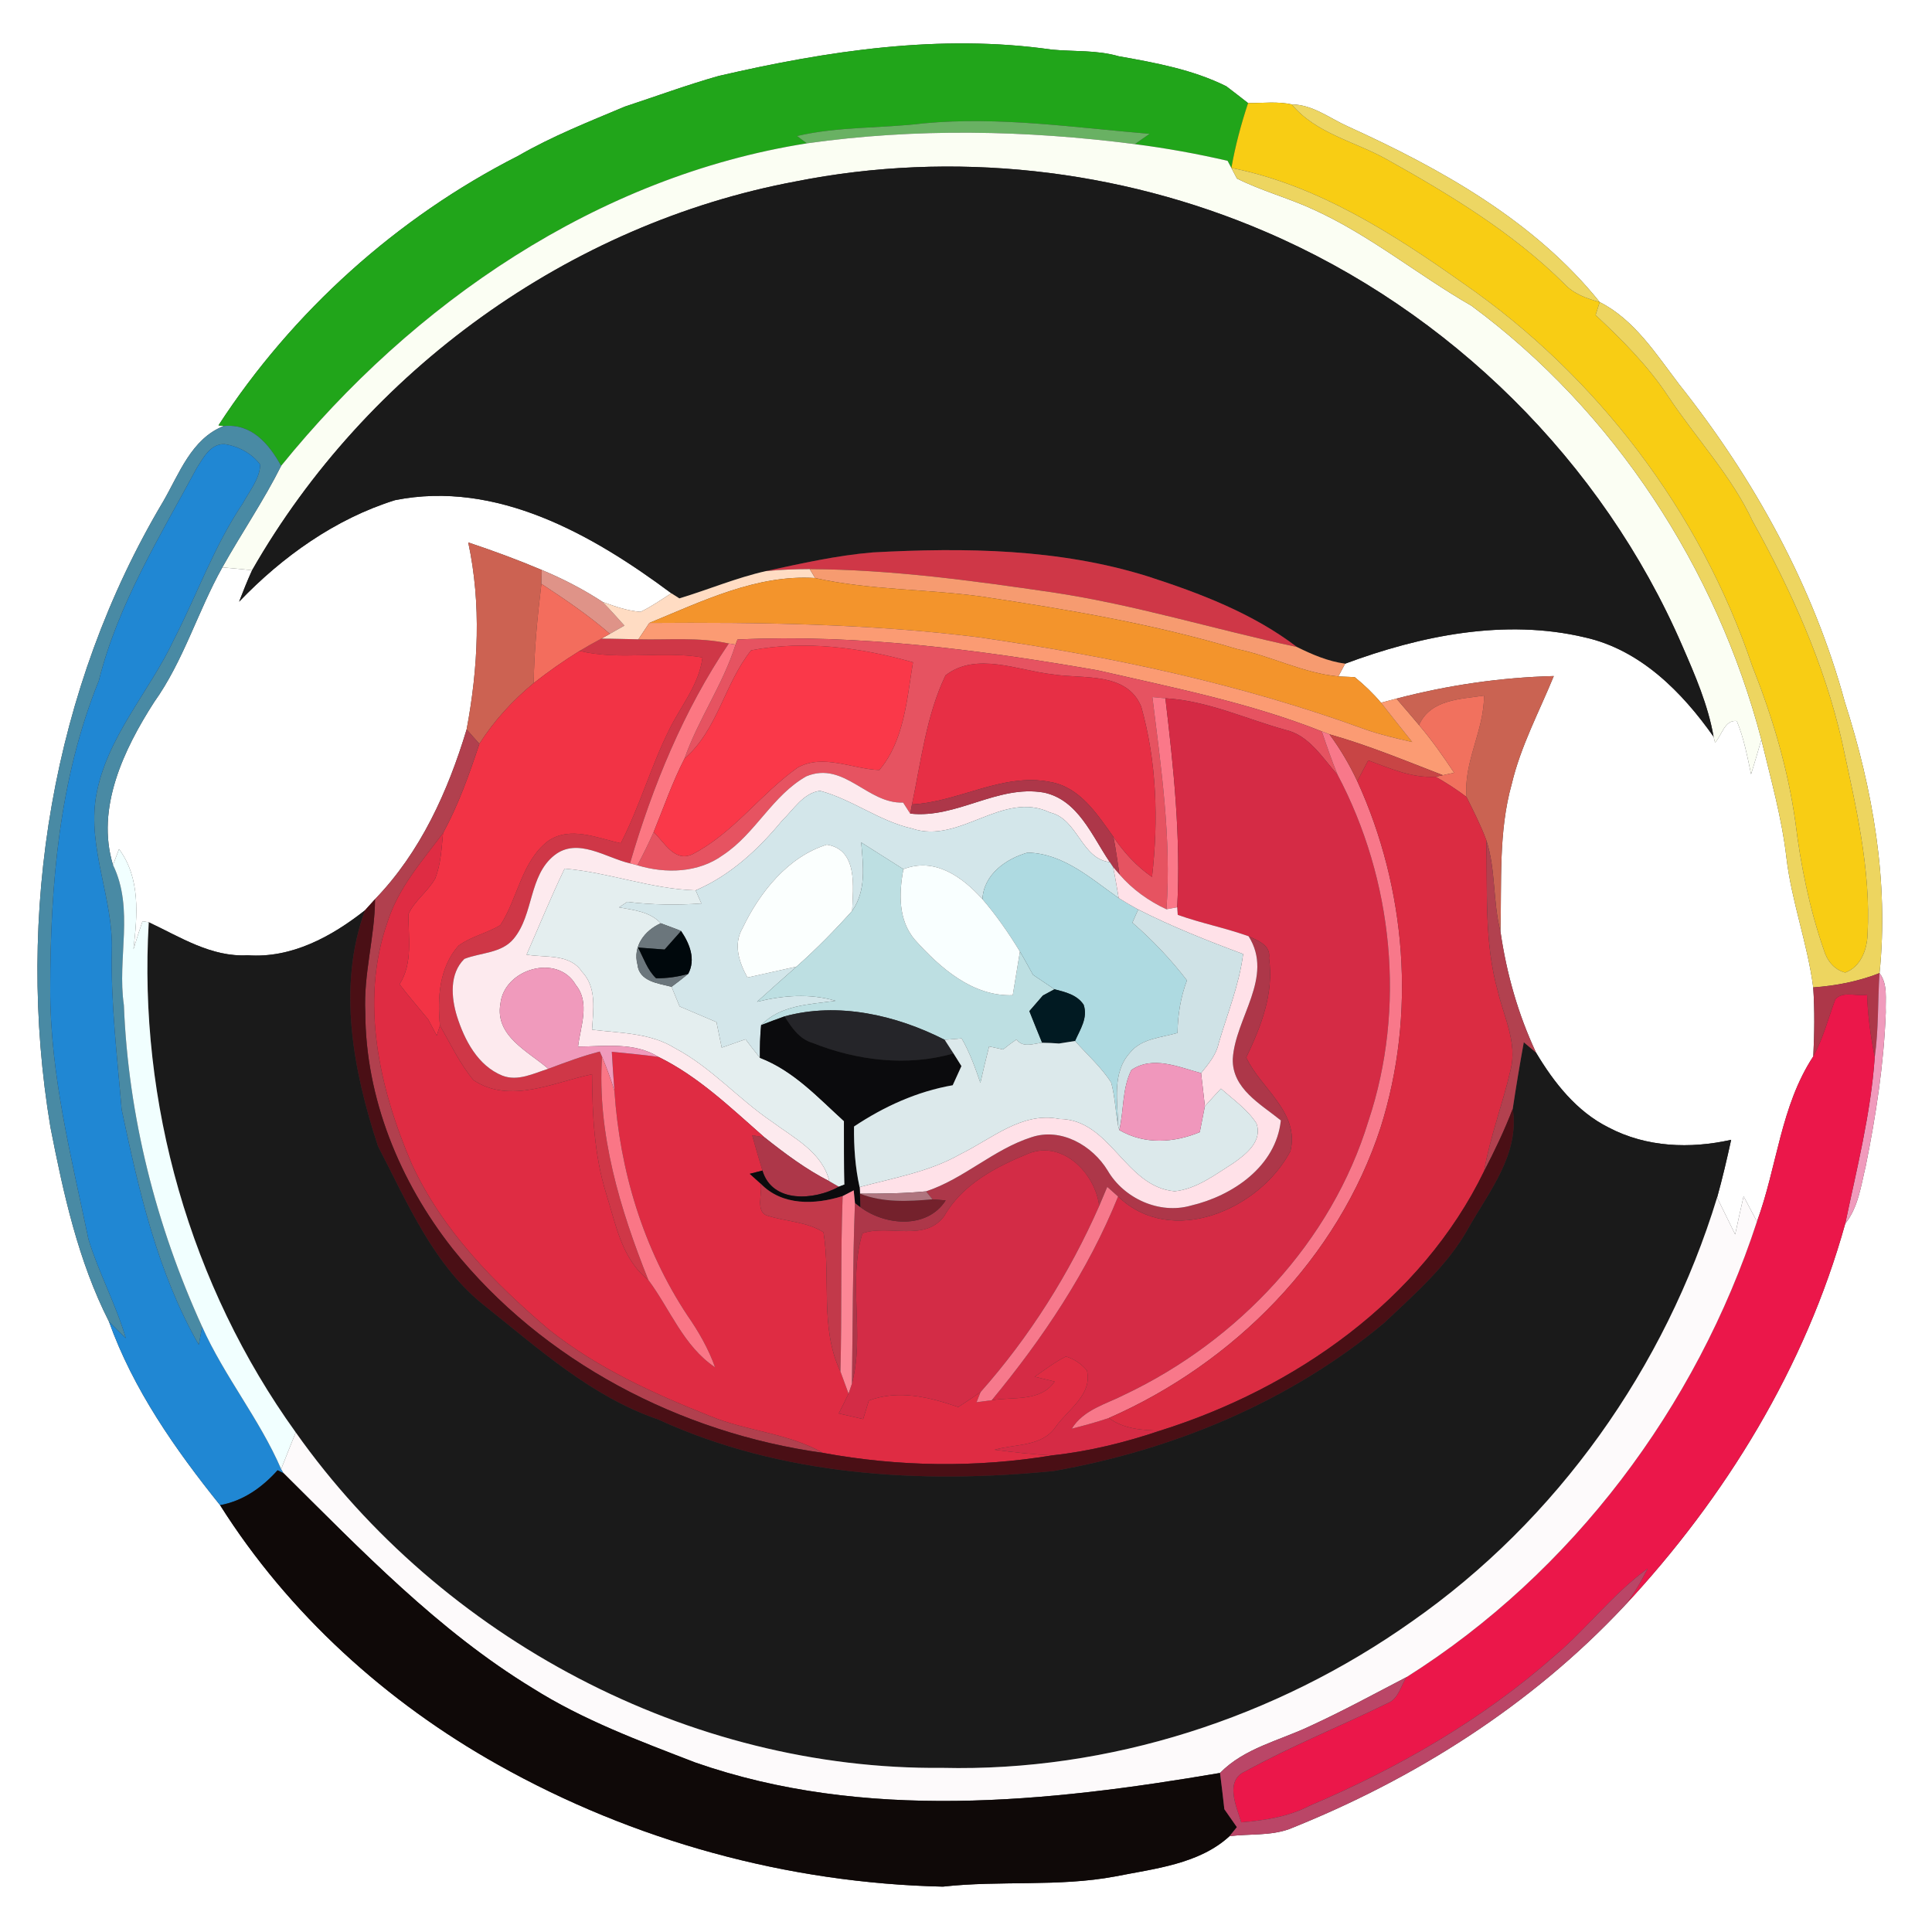 <?xml version="1.0" encoding="UTF-8" ?>
<!DOCTYPE svg PUBLIC "-//W3C//DTD SVG 1.1//EN" "http://www.w3.org/Graphics/SVG/1.1/DTD/svg11.dtd">
<svg width="250pt" height="250pt" viewBox="0 0 250 250" version="1.1" xmlns="http://www.w3.org/2000/svg">
<rect x="0" y="0" width="250" height="250" fill="#333333" stroke="none"/>
<g id="#ffffffff">
<path fill="#ffffff" opacity="1.00" d=" M 0.00 0.00 L 250.00 0.00 L 250.00 250.00 L 0.00 250.00 L 0.00 0.00 M 92.99 9.83 C 88.89 10.99 84.90 12.46 80.86 13.79 C 76.18 15.76 71.46 17.62 67.05 20.17 C 51.38 28.13 37.85 40.31 28.27 55.04 L 28.94 55.13 C 24.76 56.78 23.19 61.32 21.11 64.90 C 6.76 89.00 1.92 118.33 6.53 145.88 C 8.21 154.46 10.12 163.19 14.10 171.01 C 17.24 179.80 22.68 187.55 28.48 194.77 C 37.34 208.81 50.01 220.27 64.45 228.36 C 81.97 238.21 101.92 243.68 122.01 244.13 C 129.42 243.30 136.95 244.19 144.31 242.81 C 149.38 241.80 155.15 241.23 159.10 237.60 C 161.66 237.28 164.32 237.57 166.78 236.70 C 183.06 230.22 198.21 220.62 210.22 207.78 C 223.30 193.75 233.61 176.89 238.77 158.35 C 240.47 156.21 240.81 153.43 241.43 150.86 C 242.75 144.31 243.77 137.68 244.02 131.00 C 243.95 129.29 244.32 127.37 243.21 125.92 C 244.43 114.08 242.33 102.09 238.72 90.84 C 234.64 75.82 226.95 61.91 217.30 49.76 C 214.33 45.86 211.49 41.36 207.00 39.09 C 198.59 28.61 186.47 21.84 174.39 16.35 C 172.03 15.29 169.86 13.53 167.15 13.51 C 165.30 13.10 163.38 13.35 161.50 13.34 C 160.57 12.61 159.63 11.88 158.68 11.16 C 154.33 9.00 149.52 8.12 144.77 7.28 C 141.96 6.46 139.00 6.69 136.11 6.42 C 121.69 4.35 107.06 6.57 92.99 9.83 Z" />
<path fill="#ffffff" opacity="1.00" d=" M 30.94 77.86 C 36.52 72.04 43.37 67.14 51.12 64.72 C 64.26 62.10 76.71 69.20 86.87 76.77 C 85.56 77.60 84.29 78.50 82.89 79.17 C 81.19 79.05 79.56 78.47 77.98 77.89 C 75.49 76.26 72.84 74.89 70.10 73.75 C 66.98 72.43 63.80 71.26 60.59 70.19 C 62.30 78.15 61.88 86.42 60.38 94.39 C 57.96 102.41 54.42 110.26 48.53 116.35 C 48.20 116.71 47.55 117.43 47.23 117.79 C 42.91 121.20 37.72 124.03 32.04 123.61 C 27.34 123.87 23.32 121.25 19.25 119.34 L 18.44 119.21 C 18.02 120.41 17.64 121.63 17.27 122.84 C 17.78 118.46 18.20 113.63 15.40 109.87 C 15.21 110.38 14.81 111.41 14.62 111.92 C 12.38 104.58 16.02 96.96 19.94 90.86 C 23.76 85.51 25.58 79.12 28.77 73.42 C 30.05 73.53 31.34 73.65 32.62 73.79 C 32.01 75.12 31.47 76.49 30.94 77.86 Z" />
<path fill="#ffffff" opacity="1.00" d=" M 174.06 85.88 C 183.85 82.24 194.75 80.02 205.09 82.48 C 212.25 84.08 217.66 89.54 221.74 95.34 C 221.78 95.53 221.87 95.89 221.92 96.08 C 222.83 95.16 223.14 93.12 224.74 93.30 C 225.66 95.50 226.09 97.85 226.59 100.18 C 227.04 98.69 227.50 97.21 227.92 95.71 C 229.13 100.76 230.56 105.78 231.16 110.96 C 231.83 116.66 233.89 122.08 234.63 127.77 C 234.83 130.74 234.79 133.72 234.64 136.69 C 230.40 143.14 229.96 150.98 227.35 158.07 C 226.77 156.98 226.20 155.89 225.62 154.80 C 225.25 156.44 224.88 158.08 224.53 159.73 C 223.75 158.14 222.97 156.55 222.19 154.97 C 222.88 152.50 223.46 150.00 224.01 147.49 C 218.71 148.68 213.03 148.47 208.16 145.90 C 204.02 143.84 201.09 140.10 198.77 136.22 C 196.44 131.25 194.94 125.96 194.16 120.54 C 194.33 114.17 193.88 107.65 195.62 101.44 C 196.78 96.55 199.17 92.10 201.06 87.48 C 194.19 87.66 187.34 88.66 180.70 90.40 C 180.20 90.53 179.20 90.80 178.70 90.93 C 177.68 89.72 176.53 88.62 175.30 87.62 L 173.18 87.53 C 173.40 87.12 173.84 86.29 174.06 85.88 Z" />
</g>
<g id="#21a51aff">
<path fill="#21a51a" opacity="1.00" d=" M 92.99 9.83 C 107.06 6.57 121.69 4.35 136.11 6.42 C 139.00 6.69 141.96 6.46 144.77 7.28 C 149.52 8.12 154.33 9.00 158.68 11.16 C 159.63 11.88 160.57 12.61 161.50 13.34 C 160.59 16.08 159.84 18.88 159.34 21.73 C 159.22 21.50 158.97 21.04 158.85 20.81 C 154.89 19.89 150.87 19.17 146.84 18.65 C 147.32 18.31 148.28 17.65 148.76 17.32 C 139.04 16.51 129.31 15.05 119.53 15.96 C 114.08 16.63 108.52 16.34 103.14 17.60 C 103.46 17.83 104.10 18.31 104.41 18.55 C 77.32 22.81 53.41 39.24 36.38 60.28 C 34.79 57.42 32.57 54.77 28.94 55.13 L 28.27 55.04 C 37.85 40.31 51.38 28.13 67.05 20.17 C 71.46 17.62 76.18 15.76 80.86 13.79 C 84.90 12.46 88.89 10.99 92.99 9.83 Z" />
</g>
<g id="#f8cd14ff">
<path fill="#f8cd14" opacity="1.00" d=" M 161.50 13.34 C 163.38 13.35 165.30 13.10 167.15 13.51 C 170.29 17.28 175.27 18.29 179.38 20.58 C 187.57 25.16 195.71 30.06 202.41 36.71 C 203.62 38.03 205.32 38.63 207.00 39.09 C 206.87 39.51 206.60 40.35 206.47 40.77 C 209.89 43.97 213.23 47.31 215.83 51.24 C 219.43 56.68 224.00 61.48 226.79 67.44 C 231.77 76.39 236.03 85.83 238.33 95.85 C 240.09 104.10 242.13 112.44 241.66 120.94 C 241.59 122.91 240.77 125.12 238.77 125.85 C 237.34 125.49 236.39 124.27 236.00 122.91 C 234.14 117.56 233.01 111.98 232.32 106.36 C 231.35 99.42 229.32 92.68 226.74 86.18 C 220.02 66.23 206.66 48.64 189.36 36.67 C 180.23 30.21 170.46 23.94 159.34 21.73 C 159.84 18.88 160.59 16.08 161.50 13.34 Z" />
</g>
<g id="#edd663ff">
<path fill="#edd663" opacity="1.00" d=" M 167.15 13.51 C 169.86 13.53 172.03 15.29 174.39 16.35 C 186.47 21.84 198.59 28.61 207.00 39.09 C 205.32 38.63 203.62 38.03 202.41 36.71 C 195.71 30.06 187.57 25.16 179.38 20.58 C 175.27 18.29 170.29 17.28 167.15 13.51 Z" />
</g>
<g id="#69b163ff">
<path fill="#69b163" opacity="1.00" d=" M 119.53 15.96 C 129.31 15.05 139.04 16.51 148.76 17.32 C 148.28 17.65 147.32 18.31 146.84 18.65 C 132.77 16.84 118.47 16.56 104.41 18.55 C 104.10 18.31 103.46 17.83 103.14 17.60 C 108.52 16.34 114.08 16.63 119.53 15.96 Z" />
</g>
<g id="#fbfef3ff">
<path fill="#fbfef3" opacity="1.00" d=" M 104.41 18.55 C 118.47 16.56 132.77 16.84 146.84 18.65 C 150.87 19.17 154.89 19.89 158.85 20.81 C 158.97 21.04 159.22 21.50 159.34 21.73 L 160.06 23.10 C 163.25 24.70 166.71 25.61 169.94 27.10 C 177.25 30.41 183.47 35.58 190.40 39.56 C 208.87 53.19 222.14 73.57 227.92 95.71 C 227.50 97.21 227.04 98.69 226.59 100.18 C 226.09 97.85 225.66 95.50 224.74 93.30 C 223.14 93.12 222.83 95.16 221.92 96.08 C 221.87 95.89 221.78 95.53 221.74 95.34 C 221.02 91.22 219.34 87.36 217.68 83.55 C 207.36 59.72 187.61 40.21 163.76 29.99 C 144.75 21.81 123.25 19.44 102.95 23.48 C 73.64 28.96 47.40 47.95 32.62 73.79 C 31.34 73.65 30.05 73.53 28.77 73.42 C 31.24 69.00 34.11 64.81 36.38 60.28 C 53.41 39.24 77.32 22.81 104.41 18.55 Z" />
</g>
<g id="#1a1a1aff">
<path fill="#1a1a1a" opacity="1.00" d=" M 102.95 23.48 C 123.25 19.44 144.75 21.81 163.76 29.99 C 187.61 40.21 207.36 59.72 217.68 83.55 C 219.34 87.36 221.02 91.22 221.74 95.34 C 217.66 89.54 212.25 84.08 205.09 82.48 C 194.75 80.02 183.85 82.24 174.06 85.88 C 171.85 85.58 169.80 84.70 167.82 83.72 C 162.12 79.37 155.30 76.77 148.52 74.58 C 137.04 70.99 124.87 70.84 112.96 71.48 C 108.28 71.87 103.69 72.91 99.11 73.90 C 95.29 74.76 91.66 76.30 87.91 77.43 C 87.65 77.26 87.13 76.93 86.87 76.77 C 76.71 69.20 64.26 62.10 51.12 64.72 C 43.37 67.14 36.52 72.04 30.94 77.86 C 31.47 76.49 32.01 75.12 32.62 73.79 C 47.40 47.95 73.64 28.96 102.95 23.48 Z" />
<path fill="#1a1a1a" opacity="1.00" d=" M 32.04 123.61 C 37.72 124.03 42.91 121.20 47.23 117.79 C 43.61 127.74 45.72 138.57 48.91 148.31 C 52.75 155.68 56.12 163.81 62.85 169.07 C 69.80 174.60 76.57 180.73 85.13 183.66 C 101.06 190.98 119.09 192.06 136.32 190.35 C 151.85 187.62 166.95 181.35 179.11 171.18 C 183.06 167.43 187.28 163.80 189.97 158.98 C 192.68 154.16 196.65 149.39 195.75 143.47 C 196.18 140.59 196.66 137.73 197.18 134.87 C 197.58 135.21 198.37 135.88 198.77 136.22 C 201.09 140.10 204.02 143.84 208.16 145.90 C 213.03 148.47 218.71 148.68 224.01 147.49 C 223.46 150.00 222.88 152.50 222.19 154.97 C 215.48 176.95 201.51 196.70 182.63 209.87 C 165.06 222.29 143.52 229.28 121.95 228.76 C 89.18 229.08 57.12 212.03 38.27 185.35 C 24.61 166.37 17.87 142.68 19.25 119.34 C 23.32 121.25 27.34 123.87 32.04 123.61 Z" />
</g>
<g id="#edd560ff">
<path fill="#edd560" opacity="1.00" d=" M 159.34 21.73 C 170.46 23.94 180.23 30.21 189.36 36.67 C 206.66 48.64 220.02 66.23 226.74 86.18 C 229.32 92.68 231.35 99.42 232.32 106.36 C 233.01 111.98 234.14 117.56 236.00 122.91 C 236.39 124.27 237.34 125.49 238.77 125.85 C 240.77 125.12 241.59 122.91 241.66 120.94 C 242.13 112.44 240.09 104.10 238.33 95.85 C 236.03 85.83 231.77 76.39 226.79 67.44 C 224.00 61.48 219.43 56.68 215.83 51.24 C 213.23 47.31 209.89 43.97 206.47 40.77 C 206.60 40.35 206.87 39.51 207.00 39.09 C 211.49 41.36 214.33 45.86 217.30 49.76 C 226.95 61.91 234.64 75.82 238.72 90.84 C 242.33 102.09 244.43 114.08 243.21 125.92 C 240.47 127.00 237.56 127.56 234.63 127.77 C 233.89 122.08 231.83 116.66 231.16 110.96 C 230.56 105.78 229.13 100.76 227.92 95.71 C 222.14 73.57 208.87 53.19 190.40 39.56 C 183.47 35.58 177.25 30.41 169.94 27.10 C 166.71 25.61 163.25 24.70 160.06 23.10 L 159.34 21.73 Z" />
</g>
<g id="#498aa4ff">
<path fill="#498aa4" opacity="1.00" d=" M 21.11 64.90 C 23.19 61.32 24.76 56.78 28.94 55.13 C 32.57 54.77 34.79 57.42 36.38 60.28 C 34.11 64.81 31.24 69.00 28.77 73.42 C 25.58 79.12 23.76 85.51 19.94 90.86 C 16.02 96.96 12.38 104.58 14.62 111.92 C 17.41 117.66 15.13 124.00 16.03 130.06 C 16.59 144.44 20.20 158.61 26.16 171.69 C 26.05 172.27 25.83 173.43 25.72 174.01 C 20.36 164.64 17.96 154.02 15.74 143.57 C 15.17 136.74 14.33 129.90 14.47 123.03 C 14.68 116.27 11.31 109.85 12.43 103.04 C 13.76 95.37 19.37 89.51 22.57 82.63 C 25.55 76.82 27.74 70.59 31.41 65.15 C 32.27 63.55 33.59 62.01 33.68 60.13 C 32.59 58.66 30.85 57.74 29.05 57.47 C 27.20 57.42 26.32 59.24 25.46 60.56 C 20.67 69.46 15.27 78.16 12.79 88.08 C 7.67 100.72 6.51 114.48 6.50 127.99 C 6.47 139.00 9.23 149.71 11.46 160.41 C 12.80 164.75 15.00 168.78 16.28 173.16 C 15.54 172.46 14.82 171.74 14.10 171.01 C 10.12 163.19 8.21 154.46 6.53 145.88 C 1.92 118.33 6.76 89.00 21.11 64.90 Z" />
</g>
<g id="#2087d3ff">
<path fill="#2087d3" opacity="1.00" d=" M 25.46 60.56 C 26.32 59.24 27.20 57.42 29.05 57.47 C 30.85 57.74 32.59 58.66 33.68 60.13 C 33.59 62.01 32.27 63.55 31.41 65.15 C 27.74 70.59 25.55 76.82 22.57 82.63 C 19.37 89.51 13.76 95.37 12.43 103.04 C 11.31 109.85 14.68 116.27 14.47 123.03 C 14.33 129.90 15.17 136.74 15.74 143.57 C 17.96 154.02 20.36 164.64 25.72 174.01 C 25.83 173.43 26.05 172.27 26.16 171.69 C 29.04 178.12 33.58 183.62 36.38 190.10 L 36.70 190.64 L 35.92 190.25 C 33.92 192.48 31.48 194.22 28.48 194.77 C 22.68 187.55 17.24 179.80 14.10 171.01 C 14.82 171.74 15.54 172.46 16.28 173.16 C 15.00 168.78 12.80 164.75 11.46 160.41 C 9.23 149.71 6.47 139.00 6.50 127.99 C 6.51 114.48 7.67 100.72 12.79 88.08 C 15.27 78.16 20.67 69.46 25.46 60.56 Z" />
</g>
<g id="#cc6252ff">
<path fill="#cc6252" opacity="1.00" d=" M 60.59 70.19 C 63.80 71.26 66.98 72.43 70.10 73.75 C 70.09 74.20 70.07 75.10 70.06 75.55 C 69.54 79.81 69.13 84.09 69.06 88.39 C 66.33 90.64 63.93 93.27 62.03 96.25 C 61.61 95.78 60.79 94.85 60.38 94.39 C 61.88 86.42 62.30 78.15 60.59 70.19 Z" />
</g>
<g id="#cf3747ff">
<path fill="#cf3747" opacity="1.00" d=" M 99.11 73.90 C 103.69 72.91 108.28 71.87 112.96 71.48 C 124.87 70.84 137.04 70.99 148.52 74.58 C 155.30 76.77 162.12 79.37 167.82 83.72 C 157.25 81.47 146.90 78.25 136.19 76.65 C 125.79 75.13 115.32 73.70 104.78 73.64 C 102.89 73.65 101.00 73.71 99.11 73.90 Z" />
<path fill="#cf3747" opacity="1.00" d=" M 75.00 84.23 C 75.93 83.67 76.86 83.15 77.81 82.64 C 79.41 82.64 81.01 82.70 82.61 82.73 C 86.51 82.83 90.45 82.42 94.30 83.27 C 88.46 91.92 84.44 101.73 81.52 111.72 C 78.40 111.00 74.74 108.30 71.73 110.68 C 68.40 113.33 69.08 118.32 66.48 121.46 C 64.92 123.37 62.21 123.25 60.09 124.08 C 58.13 126.00 58.39 129.08 59.13 131.50 C 60.11 134.59 61.82 137.89 64.99 139.18 C 67.01 139.97 69.05 138.89 70.95 138.30 C 73.14 137.48 75.34 136.65 77.61 136.07 L 77.90 136.73 C 77.26 146.71 80.23 156.45 83.89 165.62 C 80.42 162.90 79.68 158.36 78.43 154.41 C 76.88 149.43 76.65 144.19 76.61 139.01 C 71.65 140.03 66.03 142.92 61.27 139.77 C 59.50 137.64 58.31 135.10 56.93 132.71 C 56.57 129.14 56.84 125.19 59.32 122.38 C 60.96 121.17 63.01 120.76 64.74 119.72 C 67.01 116.24 67.46 111.51 70.90 108.84 C 73.78 106.84 77.29 108.46 80.33 109.11 C 82.77 104.38 84.21 99.21 86.58 94.45 C 88.08 91.36 90.48 88.59 90.90 85.07 C 85.65 84.17 80.24 85.50 75.00 84.23 Z" />
</g>
<g id="#df9388ff">
<path fill="#df9388" opacity="1.00" d=" M 70.10 73.75 C 72.84 74.89 75.49 76.26 77.98 77.89 C 78.95 78.88 79.87 79.92 80.80 80.95 C 80.33 81.22 79.39 81.75 78.92 82.02 C 76.15 79.61 73.12 77.56 70.06 75.55 C 70.07 75.10 70.09 74.20 70.10 73.75 Z" />
</g>
<g id="#ffdcc3ff">
<path fill="#ffdcc3" opacity="1.00" d=" M 87.91 77.43 C 91.66 76.30 95.29 74.76 99.11 73.90 C 101.00 73.71 102.89 73.65 104.78 73.64 L 105.48 74.80 C 97.92 74.31 90.84 77.81 84.02 80.61 C 83.67 81.14 82.96 82.20 82.61 82.73 C 81.01 82.70 79.41 82.64 77.81 82.64 L 78.92 82.02 C 79.39 81.75 80.33 81.22 80.80 80.95 C 79.87 79.92 78.95 78.88 77.98 77.89 C 79.56 78.47 81.19 79.05 82.89 79.17 C 84.29 78.50 85.56 77.60 86.87 76.77 C 87.13 76.93 87.65 77.26 87.91 77.43 Z" />
</g>
<g id="#f69b70ff">
<path fill="#f69b70" opacity="1.00" d=" M 104.78 73.64 C 115.32 73.70 125.79 75.13 136.19 76.65 C 146.90 78.25 157.25 81.47 167.82 83.72 C 169.80 84.70 171.85 85.58 174.06 85.88 C 173.84 86.29 173.40 87.12 173.18 87.53 C 168.65 87.11 164.53 84.90 160.10 83.99 C 149.31 80.75 138.19 78.87 127.07 77.20 C 119.90 76.20 112.58 76.38 105.48 74.80 L 104.78 73.64 Z" />
</g>
<g id="#f3942cff">
<path fill="#f3942c" opacity="1.00" d=" M 84.02 80.61 C 90.84 77.81 97.92 74.31 105.48 74.80 C 112.58 76.38 119.90 76.20 127.07 77.20 C 138.19 78.87 149.31 80.75 160.10 83.99 C 164.53 84.90 168.65 87.11 173.18 87.53 L 175.30 87.62 C 176.53 88.62 177.68 89.72 178.70 90.93 C 180.05 92.63 181.38 94.34 182.74 96.02 C 180.72 95.56 178.69 95.09 176.73 94.41 C 160.56 88.49 143.63 84.92 126.62 82.46 C 112.49 80.70 98.24 80.51 84.02 80.61 Z" />
</g>
<g id="#f36d5dff">
<path fill="#f36d5d" opacity="1.00" d=" M 70.06 75.55 C 73.12 77.56 76.15 79.61 78.92 82.02 L 77.81 82.64 C 76.86 83.15 75.93 83.67 75.00 84.23 C 72.95 85.50 70.96 86.90 69.06 88.39 C 69.13 84.09 69.54 79.81 70.06 75.55 Z" />
</g>
<g id="#fb9b73ff">
<path fill="#fb9b73" opacity="1.00" d=" M 84.02 80.61 C 98.24 80.51 112.49 80.70 126.62 82.46 C 143.63 84.92 160.56 88.49 176.73 94.41 C 178.69 95.09 180.72 95.56 182.74 96.02 C 181.38 94.34 180.05 92.63 178.70 90.93 C 179.20 90.80 180.20 90.53 180.70 90.40 C 181.67 91.53 182.66 92.67 183.62 93.82 C 185.28 95.77 186.75 97.86 188.16 99.99 C 187.80 100.07 187.07 100.23 186.71 100.31 C 181.86 98.44 177.05 96.43 172.03 95.02 L 171.04 94.64 C 161.71 90.94 151.80 88.98 142.04 86.74 C 126.67 84.06 111.06 82.04 95.43 82.75 L 95.18 83.41 L 94.30 83.27 C 90.45 82.42 86.51 82.83 82.61 82.73 C 82.96 82.20 83.67 81.14 84.02 80.61 Z" />
</g>
<g id="#e65361ff">
<path fill="#e65361" opacity="1.00" d=" M 95.43 82.75 C 111.06 82.04 126.67 84.06 142.04 86.74 C 151.80 88.98 161.71 90.94 171.04 94.64 C 171.68 96.52 172.32 98.41 173.08 100.25 C 171.09 98.04 169.40 95.12 166.28 94.43 C 161.14 93.00 156.19 90.66 150.80 90.36 C 150.38 90.32 149.54 90.24 149.12 90.20 C 150.24 99.32 151.59 108.44 150.94 117.66 C 148.63 116.59 146.53 115.08 144.86 113.15 C 144.60 111.53 144.40 109.90 144.08 108.30 C 145.43 110.30 147.07 112.10 149.07 113.48 C 149.92 106.13 149.68 98.56 147.67 91.42 C 145.76 86.88 140.14 87.89 136.20 87.26 C 131.73 86.77 126.34 84.30 122.35 87.39 C 119.86 92.58 119.19 98.49 118.01 104.09 L 117.78 105.28 C 117.55 104.92 117.09 104.21 116.86 103.85 C 112.25 104.05 109.23 98.44 104.35 100.45 C 99.96 102.91 97.75 107.88 93.56 110.64 C 90.38 112.96 86.15 113.08 82.48 111.97 C 83.22 110.56 83.94 109.13 84.58 107.67 C 85.98 108.99 87.29 111.64 89.62 110.53 C 94.91 107.80 98.42 102.72 103.21 99.33 C 106.54 97.49 110.28 99.52 113.79 99.64 C 117.01 95.82 117.35 90.46 118.14 85.70 C 111.41 83.78 104.10 82.83 97.20 84.15 C 93.74 88.46 92.88 94.45 88.58 98.15 C 90.36 93.05 93.56 88.58 95.18 83.41 L 95.43 82.75 Z" />
</g>
<g id="#f23345ff">
<path fill="#f23345" opacity="1.00" d=" M 75.00 84.23 C 80.24 85.50 85.65 84.17 90.90 85.07 C 90.48 88.59 88.08 91.36 86.58 94.45 C 84.21 99.21 82.77 104.38 80.33 109.11 C 77.29 108.46 73.78 106.84 70.90 108.84 C 67.46 111.51 67.01 116.24 64.74 119.72 C 63.01 120.76 60.96 121.17 59.32 122.38 C 56.84 125.19 56.57 129.14 56.93 132.71 C 56.82 133.03 56.61 133.68 56.51 134.00 C 56.24 133.48 55.69 132.45 55.42 131.93 C 54.18 130.41 52.89 128.93 51.70 127.37 C 53.46 124.60 52.82 121.35 52.86 118.26 C 53.66 116.53 55.40 115.34 56.33 113.65 C 57.05 111.79 57.14 109.77 57.33 107.80 C 59.32 104.14 60.72 100.20 62.03 96.25 C 63.93 93.27 66.33 90.64 69.06 88.39 C 70.96 86.90 72.95 85.50 75.00 84.23 Z" />
</g>
<g id="#fc7782ff">
<path fill="#fc7782" opacity="1.00" d=" M 81.52 111.72 C 84.44 101.73 88.46 91.92 94.30 83.27 L 95.18 83.41 C 93.56 88.58 90.36 93.05 88.58 98.15 C 87.00 101.22 85.88 104.49 84.58 107.67 C 83.94 109.13 83.22 110.56 82.48 111.97 L 81.52 111.72 Z" />
</g>
<g id="#fa3849ff">
<path fill="#fa3849" opacity="1.00" d=" M 97.20 84.15 C 104.10 82.83 111.41 83.78 118.14 85.70 C 117.35 90.46 117.01 95.82 113.79 99.64 C 110.28 99.52 106.54 97.49 103.21 99.33 C 98.42 102.72 94.91 107.80 89.62 110.53 C 87.29 111.64 85.98 108.99 84.58 107.67 C 85.88 104.49 87.00 101.22 88.58 98.15 C 92.88 94.45 93.74 88.46 97.20 84.15 Z" />
</g>
<g id="#e72f45ff">
<path fill="#e72f45" opacity="1.00" d=" M 122.35 87.39 C 126.34 84.30 131.73 86.77 136.20 87.26 C 140.14 87.89 145.76 86.88 147.67 91.42 C 149.68 98.56 149.92 106.13 149.07 113.48 C 147.07 112.10 145.43 110.30 144.08 108.30 C 141.97 105.36 139.74 101.83 135.87 101.18 C 129.71 99.97 124.09 103.78 118.01 104.09 C 119.19 98.49 119.86 92.58 122.35 87.39 Z" />
</g>
<g id="#ca6352ff">
<path fill="#ca6352" opacity="1.00" d=" M 180.70 90.40 C 187.34 88.66 194.19 87.66 201.06 87.48 C 199.17 92.10 196.78 96.55 195.62 101.44 C 193.88 107.65 194.33 114.17 194.16 120.54 C 193.15 116.67 193.58 112.55 192.33 108.73 C 191.62 106.80 190.67 104.97 189.77 103.13 C 189.36 98.58 192.05 94.54 192.03 90.01 C 188.94 90.48 185.11 90.49 183.62 93.82 C 182.66 92.67 181.67 91.53 180.70 90.40 Z" />
</g>
<g id="#fb7889ff">
<path fill="#fb7889" opacity="1.00" d=" M 149.12 90.20 C 149.54 90.24 150.38 90.32 150.80 90.36 C 151.86 99.33 152.82 108.35 152.33 117.40 L 150.94 117.66 C 151.59 108.44 150.24 99.32 149.12 90.20 Z" />
</g>
<g id="#f1715eff">
<path fill="#f1715e" opacity="1.00" d=" M 183.62 93.82 C 185.11 90.49 188.94 90.48 192.03 90.01 C 192.05 94.54 189.36 98.58 189.77 103.13 C 188.50 102.16 187.15 101.30 185.77 100.51 L 186.71 100.31 C 187.07 100.23 187.80 100.07 188.16 99.99 C 186.75 97.86 185.28 95.77 183.62 93.82 Z" />
</g>
<g id="#d52b45ff">
<path fill="#d52b45" opacity="1.00" d=" M 150.80 90.36 C 156.19 90.66 161.14 93.00 166.28 94.43 C 169.40 95.12 171.09 98.04 173.08 100.25 C 180.27 113.84 181.96 130.42 177.07 145.07 C 172.31 160.68 160.21 173.48 145.60 180.43 C 143.17 181.68 140.21 182.39 138.69 184.87 C 140.30 184.46 141.91 184.02 143.49 183.49 C 145.41 184.92 147.84 185.08 150.14 185.12 C 145.60 186.65 140.93 187.81 136.16 188.32 C 133.66 188.22 131.17 187.91 128.69 187.60 C 131.37 186.83 134.81 187.23 136.59 184.66 C 138.15 182.42 141.39 180.49 140.65 177.35 C 139.95 176.48 138.99 175.85 137.93 175.53 C 136.49 176.25 135.21 177.24 133.89 178.15 C 134.54 178.30 135.82 178.61 136.47 178.77 C 134.62 181.45 131.09 180.71 128.33 181.19 C 134.93 173.20 140.79 164.48 144.68 154.83 C 151.61 161.48 163.01 156.51 166.98 148.95 C 168.20 143.91 163.14 140.87 161.26 136.84 C 163.17 132.82 164.87 128.56 164.21 123.99 C 164.47 122.29 162.76 121.72 161.57 121.15 C 158.56 120.07 155.41 119.46 152.40 118.38 C 152.38 118.13 152.35 117.65 152.33 117.40 C 152.82 108.35 151.86 99.33 150.80 90.36 Z" />
</g>
<g id="#b1404eff">
<path fill="#b1404e" opacity="1.00" d=" M 60.38 94.39 C 60.79 94.85 61.61 95.78 62.03 96.25 C 60.72 100.20 59.32 104.14 57.33 107.80 C 54.62 111.42 51.52 114.92 50.14 119.32 C 46.52 129.63 49.11 140.92 53.29 150.64 C 57.24 159.18 63.93 166.01 71.01 172.03 C 77.19 176.96 84.47 180.28 91.77 183.19 C 96.55 185.20 101.92 185.40 106.48 188.00 C 88.04 185.44 70.24 176.19 58.54 161.55 C 51.73 152.89 47.30 142.11 47.27 131.00 C 47.02 126.06 48.50 121.27 48.53 116.35 C 54.42 110.26 57.96 102.41 60.38 94.39 Z" />
</g>
<g id="#f8788aff">
<path fill="#f8788a" opacity="1.00" d=" M 171.04 94.64 L 172.03 95.02 C 173.43 96.91 174.63 98.95 175.63 101.08 C 181.99 115.01 183.28 131.25 178.65 145.90 C 173.15 162.80 159.64 176.41 143.49 183.49 C 141.91 184.02 140.30 184.46 138.69 184.87 C 140.21 182.39 143.17 181.68 145.60 180.43 C 160.21 173.48 172.31 160.68 177.07 145.07 C 181.96 130.42 180.27 113.84 173.08 100.25 C 172.32 98.41 171.68 96.52 171.04 94.64 Z" />
</g>
<g id="#c84545ff">
<path fill="#c84545" opacity="1.00" d=" M 172.03 95.02 C 177.05 96.43 181.86 98.44 186.71 100.31 L 185.77 100.51 C 182.69 100.71 179.86 99.41 177.05 98.39 C 176.70 99.06 175.99 100.41 175.63 101.08 C 174.63 98.95 173.43 96.91 172.03 95.02 Z" />
</g>
<g id="#db2c42ff">
<path fill="#db2c42" opacity="1.00" d=" M 175.63 101.08 C 175.99 100.41 176.70 99.06 177.05 98.39 C 179.86 99.41 182.69 100.71 185.77 100.51 C 187.15 101.30 188.50 102.16 189.77 103.13 C 190.67 104.97 191.62 106.80 192.33 108.73 C 192.50 115.25 192.03 121.90 193.82 128.26 C 194.60 131.58 196.35 134.92 195.48 138.41 C 194.47 142.82 192.82 147.07 192.04 151.55 C 183.92 168.26 167.53 179.65 150.14 185.12 C 147.84 185.08 145.41 184.92 143.49 183.49 C 159.64 176.41 173.15 162.80 178.65 145.90 C 183.28 131.25 181.99 115.01 175.63 101.08 Z" />
</g>
<g id="#fdeaeeff">
<path fill="#fdeaee" opacity="1.00" d=" M 104.35 100.45 C 109.23 98.44 112.25 104.05 116.86 103.85 C 117.09 104.21 117.55 104.92 117.78 105.28 C 123.80 105.95 129.05 101.53 135.04 102.55 C 139.51 103.47 141.30 108.18 143.61 111.56 C 139.91 111.14 139.48 105.97 135.88 105.14 C 129.73 102.21 124.19 109.31 118.02 107.21 C 113.78 106.26 110.27 103.44 106.11 102.33 C 103.93 102.62 102.68 104.77 101.21 106.18 C 98.13 109.91 94.52 113.28 90.02 115.21 C 84.29 115.05 78.80 112.89 73.06 112.40 C 71.30 116.06 69.77 119.82 68.14 123.53 C 70.56 123.95 73.71 123.36 75.29 125.72 C 77.25 127.76 76.77 130.68 76.61 133.24 C 80.24 133.69 84.14 133.63 87.34 135.63 C 92.02 138.10 95.52 142.18 99.87 145.13 C 102.75 147.27 106.38 149.07 107.33 152.86 C 104.30 151.32 101.57 149.27 98.92 147.17 C 94.60 143.39 90.41 139.31 85.20 136.76 C 82.07 134.81 78.29 135.41 74.80 135.43 C 75.10 132.83 76.40 129.78 74.51 127.45 C 72.15 123.35 65.23 125.34 64.75 129.90 C 64.03 134.07 68.34 136.04 70.95 138.30 C 69.05 138.89 67.01 139.97 64.99 139.18 C 61.82 137.89 60.11 134.59 59.13 131.50 C 58.39 129.08 58.13 126.00 60.09 124.08 C 62.21 123.25 64.92 123.37 66.48 121.46 C 69.08 118.32 68.40 113.33 71.73 110.68 C 74.74 108.30 78.40 111.00 81.52 111.72 L 82.48 111.97 C 86.15 113.08 90.38 112.96 93.56 110.64 C 97.75 107.88 99.96 102.91 104.35 100.45 Z" />
</g>
<g id="#ad3749ff">
<path fill="#ad3749" opacity="1.00" d=" M 118.01 104.09 C 124.09 103.78 129.71 99.97 135.87 101.18 C 139.74 101.83 141.97 105.36 144.08 108.30 C 144.40 109.90 144.60 111.53 144.86 113.15 L 144.03 112.19 C 143.92 112.03 143.71 111.71 143.61 111.56 C 141.30 108.18 139.51 103.47 135.04 102.55 C 129.05 101.53 123.80 105.95 117.78 105.28 L 118.01 104.09 Z" />
<path fill="#ad3749" opacity="1.00" d=" M 161.57 121.15 C 162.76 121.72 164.47 122.29 164.21 123.99 C 164.87 128.56 163.17 132.82 161.26 136.84 C 163.14 140.87 168.20 143.91 166.98 148.95 C 163.01 156.51 151.61 161.48 144.68 154.83 C 144.33 154.52 143.63 153.89 143.28 153.58 C 143.02 154.20 142.50 155.43 142.24 156.04 C 141.72 151.86 137.57 147.54 133.12 149.25 C 128.89 150.98 124.54 153.23 122.19 157.35 C 119.68 160.77 114.98 158.40 111.60 159.59 C 109.68 165.92 111.93 172.67 110.24 179.04 C 110.35 171.24 110.34 163.45 110.63 155.66 L 111.34 156.21 C 114.55 158.60 119.98 159.07 122.37 155.33 C 121.94 155.29 121.09 155.22 120.66 155.19 L 119.83 154.16 C 124.74 152.54 128.56 148.72 133.49 147.15 C 137.30 145.88 141.36 148.22 143.34 151.48 C 145.43 155.07 150.01 157.16 154.07 156.01 C 159.48 154.75 165.11 150.95 165.74 144.98 C 163.14 142.87 159.43 140.89 159.52 137.03 C 159.83 131.70 164.90 126.45 161.57 121.15 Z" />
<path fill="#ad3749" opacity="1.00" d=" M 234.63 127.77 C 237.56 127.56 240.47 127.00 243.21 125.92 C 242.96 129.54 243.11 133.18 242.59 136.79 C 242.06 134.12 241.69 131.43 241.60 128.72 C 240.27 128.97 238.50 128.19 237.50 129.30 C 236.57 131.77 235.93 134.36 234.64 136.69 C 234.79 133.72 234.83 130.74 234.63 127.77 Z" />
<path fill="#ad3749" opacity="1.00" d=" M 97.33 146.90 C 97.73 146.97 98.52 147.10 98.92 147.17 C 101.57 149.27 104.30 151.32 107.33 152.86 C 107.64 153.03 108.25 153.38 108.55 153.56 C 105.39 155.32 99.93 155.74 98.66 151.47 C 98.19 149.95 97.76 148.43 97.33 146.90 Z" />
</g>
<g id="#d3e6eaff">
<path fill="#d3e6ea" opacity="1.00" d=" M 101.21 106.18 C 102.68 104.77 103.93 102.62 106.11 102.33 C 110.27 103.44 113.78 106.26 118.02 107.21 C 124.19 109.31 129.73 102.21 135.88 105.14 C 139.48 105.97 139.91 111.14 143.61 111.56 C 143.71 111.71 143.92 112.03 144.03 112.19 C 144.31 113.52 144.53 114.87 144.76 116.21 C 141.17 113.69 137.61 110.43 132.97 110.33 C 130.15 111.13 127.29 113.16 127.13 116.35 C 124.51 113.45 120.96 110.89 116.90 112.47 C 115.07 111.32 113.26 110.16 111.44 109.01 C 111.70 112.01 112.12 115.24 110.27 117.87 C 110.38 114.84 111.06 109.94 106.99 109.30 C 101.95 110.86 98.30 115.48 96.09 120.09 C 94.86 122.21 95.63 124.52 96.72 126.49 C 98.83 126.02 100.95 125.55 103.07 125.08 C 101.36 126.59 99.65 128.10 97.96 129.63 C 101.30 128.80 104.77 128.53 108.12 129.50 C 104.76 129.98 101.01 130.03 98.49 132.65 C 98.35 134.05 98.32 135.46 98.33 136.88 C 97.70 136.08 97.07 135.29 96.47 134.48 C 95.44 134.84 94.41 135.20 93.39 135.56 C 93.16 134.46 92.94 133.36 92.71 132.26 C 91.12 131.58 89.53 130.91 87.94 130.23 C 87.59 129.38 87.25 128.53 86.90 127.69 C 87.63 127.15 88.35 126.59 89.05 126.02 C 90.07 124.13 89.23 122.09 88.13 120.47 L 87.62 120.26 C 87.09 120.06 86.03 119.66 85.50 119.47 C 84.10 117.95 82.01 117.77 80.10 117.41 C 80.36 117.24 80.90 116.88 81.17 116.70 C 84.35 117.09 87.56 117.14 90.76 116.91 C 90.58 116.48 90.21 115.63 90.02 115.21 C 94.52 113.28 98.13 109.91 101.21 106.18 Z" />
</g>
<g id="#df2c43ff">
<path fill="#df2c43" opacity="1.00" d=" M 50.14 119.32 C 51.52 114.92 54.62 111.42 57.33 107.80 C 57.14 109.77 57.05 111.79 56.33 113.65 C 55.40 115.34 53.66 116.53 52.86 118.26 C 52.82 121.35 53.46 124.60 51.70 127.37 C 52.89 128.93 54.18 130.41 55.42 131.93 C 55.69 132.45 56.24 133.48 56.51 134.00 C 56.61 133.68 56.82 133.03 56.93 132.71 C 58.31 135.10 59.50 137.64 61.27 139.77 C 66.03 142.92 71.65 140.03 76.61 139.01 C 76.65 144.19 76.88 149.43 78.43 154.41 C 79.68 158.36 80.42 162.90 83.89 165.62 C 86.72 169.42 88.45 174.20 92.53 176.93 C 91.67 174.51 90.39 172.29 88.93 170.19 C 83.23 161.58 80.19 151.43 79.51 141.17 C 79.38 139.48 79.26 137.79 79.17 136.10 C 81.18 136.30 83.20 136.49 85.20 136.76 C 90.41 139.31 94.60 143.39 98.92 147.17 C 98.52 147.10 97.73 146.97 97.33 146.90 C 97.76 148.43 98.19 149.95 98.66 151.47 C 98.25 151.58 97.43 151.78 97.02 151.89 C 97.37 152.20 98.07 152.84 98.42 153.15 C 98.73 154.32 97.63 156.94 99.43 157.34 C 101.79 158.08 104.43 158.09 106.56 159.45 C 107.54 165.43 106.06 171.79 108.75 177.47 C 109.01 178.19 109.54 179.62 109.80 180.34 C 109.40 181.20 108.96 182.05 108.53 182.90 C 109.58 183.14 110.64 183.38 111.69 183.63 C 111.87 183.03 112.25 181.83 112.43 181.23 C 116.29 179.78 120.27 180.79 124.00 182.07 C 124.97 181.43 125.94 180.80 126.88 180.14 L 126.36 181.45 C 126.85 181.39 127.84 181.26 128.33 181.19 C 131.09 180.71 134.62 181.45 136.47 178.77 C 135.82 178.61 134.54 178.30 133.89 178.15 C 135.21 177.24 136.49 176.25 137.93 175.53 C 138.99 175.85 139.95 176.48 140.65 177.35 C 141.39 180.49 138.15 182.42 136.59 184.66 C 134.81 187.23 131.37 186.83 128.69 187.60 C 131.17 187.91 133.66 188.22 136.16 188.32 C 126.33 189.95 116.27 189.80 106.48 188.00 C 101.92 185.40 96.55 185.20 91.77 183.19 C 84.47 180.28 77.19 176.96 71.01 172.03 C 63.93 166.01 57.24 159.18 53.29 150.64 C 49.11 140.92 46.52 129.63 50.14 119.32 Z" />
</g>
<g id="#fbfffeff">
<path fill="#fbfffe" opacity="1.00" d=" M 96.09 120.09 C 98.30 115.48 101.95 110.86 106.99 109.30 C 111.06 109.94 110.38 114.84 110.27 117.87 C 108.00 120.40 105.62 122.83 103.07 125.08 C 100.95 125.55 98.83 126.02 96.72 126.49 C 95.63 124.52 94.86 122.21 96.09 120.09 Z" />
</g>
<g id="#bddfe2ff">
<path fill="#bddfe2" opacity="1.00" d=" M 110.27 117.87 C 112.12 115.24 111.70 112.01 111.44 109.01 C 113.26 110.16 115.07 111.32 116.90 112.47 C 116.32 115.57 116.20 119.04 118.38 121.60 C 121.65 125.24 125.84 128.96 131.05 128.78 C 131.36 126.90 131.67 125.01 131.98 123.13 C 132.57 124.12 133.11 125.13 133.67 126.14 C 134.59 126.77 135.52 127.39 136.45 128.01 C 136.07 128.21 135.32 128.61 134.95 128.82 C 134.51 129.32 133.64 130.33 133.20 130.84 C 133.74 132.20 134.29 133.57 134.85 134.93 C 133.71 135.04 132.36 135.64 131.54 134.50 C 130.94 134.91 130.36 135.34 129.80 135.80 C 129.35 135.70 128.44 135.51 127.99 135.41 C 127.60 136.97 127.21 138.54 126.86 140.12 C 126.19 138.15 125.48 136.18 124.44 134.37 C 123.89 134.41 122.79 134.50 122.24 134.55 C 115.96 131.35 108.44 129.62 101.52 131.52 C 100.50 131.88 99.49 132.26 98.49 132.65 C 101.01 130.03 104.76 129.98 108.12 129.50 C 104.77 128.53 101.30 128.80 97.96 129.63 C 99.65 128.10 101.36 126.59 103.07 125.08 C 105.62 122.83 108.00 120.40 110.27 117.87 Z" />
</g>
<g id="#b2414fff">
<path fill="#b2414f" opacity="1.00" d=" M 192.33 108.73 C 193.58 112.55 193.15 116.67 194.16 120.54 C 194.94 125.96 196.44 131.25 198.77 136.22 C 198.37 135.88 197.58 135.21 197.18 134.87 C 196.66 137.73 196.18 140.59 195.75 143.47 C 194.69 146.24 193.41 148.92 192.04 151.55 C 192.82 147.07 194.47 142.82 195.48 138.41 C 196.35 134.92 194.60 131.58 193.82 128.26 C 192.03 121.90 192.50 115.25 192.33 108.73 Z" />
</g>
<g id="#f1ffffff">
<path fill="#f1ffff" opacity="1.00" d=" M 15.40 109.87 C 18.20 113.63 17.78 118.46 17.27 122.84 C 17.64 121.63 18.02 120.41 18.44 119.21 L 19.25 119.34 C 17.87 142.68 24.61 166.37 38.27 185.35 C 37.64 186.93 37.00 188.51 36.38 190.10 C 33.58 183.62 29.04 178.12 26.16 171.69 C 20.20 158.61 16.59 144.44 16.03 130.06 C 15.13 124.00 17.41 117.66 14.62 111.92 C 14.81 111.41 15.21 110.38 15.40 109.87 Z" />
</g>
<g id="#aedae1ff">
<path fill="#aedae1" opacity="1.00" d=" M 127.13 116.35 C 127.29 113.16 130.15 111.13 132.97 110.33 C 137.61 110.43 141.17 113.69 144.76 116.21 C 145.58 116.73 146.42 117.22 147.28 117.69 C 147.10 118.11 146.72 118.96 146.53 119.39 C 149.13 121.64 151.50 124.14 153.59 126.86 C 152.77 129.04 152.40 131.34 152.37 133.66 C 150.25 134.28 147.70 134.36 146.21 136.23 C 143.87 138.81 144.61 142.59 144.70 145.75 C 144.34 143.87 144.29 141.94 143.79 140.09 C 142.50 138.07 140.68 136.48 139.11 134.70 C 139.76 133.22 140.81 131.70 140.22 130.01 C 139.37 128.72 137.84 128.37 136.45 128.01 C 135.52 127.39 134.59 126.77 133.67 126.14 C 133.11 125.13 132.57 124.12 131.98 123.13 C 130.53 120.75 128.94 118.46 127.13 116.35 Z" />
</g>
<g id="#e4eeefff">
<path fill="#e4eeef" opacity="1.00" d=" M 73.06 112.40 C 78.80 112.89 84.29 115.05 90.02 115.21 C 90.21 115.63 90.58 116.48 90.76 116.91 C 87.56 117.14 84.35 117.09 81.17 116.70 C 80.90 116.88 80.36 117.24 80.10 117.41 C 82.01 117.77 84.10 117.95 85.50 119.47 C 83.41 120.41 81.86 122.44 82.49 124.82 C 82.72 127.02 85.20 127.25 86.90 127.69 C 87.25 128.53 87.59 129.38 87.94 130.23 C 89.53 130.91 91.12 131.58 92.71 132.26 C 92.94 133.36 93.16 134.46 93.39 135.56 C 94.41 135.20 95.44 134.84 96.47 134.48 C 97.07 135.29 97.70 136.08 98.33 136.88 C 102.71 138.57 105.82 141.99 109.21 145.07 C 109.21 147.80 109.22 150.54 109.28 153.28 L 108.55 153.56 C 108.25 153.38 107.64 153.03 107.33 152.86 C 106.38 149.07 102.75 147.27 99.87 145.13 C 95.52 142.18 92.02 138.10 87.34 135.63 C 84.14 133.63 80.24 133.69 76.61 133.24 C 76.77 130.68 77.25 127.76 75.29 125.72 C 73.71 123.36 70.56 123.95 68.14 123.53 C 69.77 119.82 71.30 116.06 73.06 112.40 Z" />
</g>
<g id="#f9ffffff">
<path fill="#f9ffff" opacity="1.00" d=" M 116.90 112.47 C 120.96 110.89 124.51 113.45 127.13 116.35 C 128.94 118.46 130.53 120.75 131.98 123.13 C 131.67 125.01 131.36 126.90 131.05 128.78 C 125.84 128.96 121.65 125.24 118.38 121.60 C 116.20 119.04 116.32 115.57 116.90 112.47 Z" />
</g>
<g id="#ffe1e8ff">
<path fill="#ffe1e8" opacity="1.00" d=" M 144.03 112.19 L 144.86 113.15 C 146.53 115.08 148.63 116.59 150.94 117.66 L 152.33 117.40 C 152.35 117.65 152.38 118.13 152.40 118.38 C 155.41 119.46 158.56 120.07 161.57 121.15 C 164.90 126.45 159.83 131.70 159.52 137.03 C 159.43 140.89 163.14 142.87 165.74 144.98 C 165.11 150.95 159.48 154.75 154.07 156.01 C 150.01 157.16 145.43 155.07 143.34 151.48 C 141.36 148.22 137.30 145.88 133.49 147.15 C 128.56 148.72 124.74 152.54 119.83 154.16 C 116.99 154.44 114.13 154.46 111.28 154.46 L 111.23 153.61 C 115.65 152.41 120.27 151.64 124.30 149.33 C 128.35 147.36 132.23 143.82 137.08 144.79 C 143.74 144.84 145.54 153.57 152.00 154.15 C 154.84 153.86 157.23 152.00 159.58 150.52 C 161.23 149.37 163.43 147.64 162.57 145.34 C 161.39 143.54 159.58 142.28 157.99 140.87 C 157.29 141.62 156.59 142.38 155.91 143.15 C 155.76 141.71 155.58 140.29 155.42 138.86 C 156.35 137.69 157.37 136.53 157.69 135.02 C 158.81 131.18 160.35 127.45 160.86 123.45 C 156.25 121.74 151.67 119.92 147.28 117.69 C 146.42 117.22 145.58 116.73 144.76 116.21 C 144.53 114.87 144.31 113.52 144.03 112.19 Z" />
</g>
<g id="#4a0f15ff">
<path fill="#4a0f15" opacity="1.00" d=" M 47.23 117.79 C 47.55 117.43 48.20 116.71 48.53 116.35 C 48.50 121.27 47.02 126.06 47.27 131.00 C 47.30 142.11 51.73 152.89 58.54 161.55 C 70.24 176.19 88.04 185.44 106.48 188.00 C 116.27 189.80 126.33 189.95 136.16 188.32 C 140.93 187.81 145.60 186.65 150.14 185.12 C 167.53 179.65 183.92 168.26 192.04 151.55 C 193.41 148.92 194.69 146.24 195.75 143.47 C 196.65 149.39 192.68 154.16 189.97 158.98 C 187.28 163.80 183.06 167.43 179.11 171.18 C 166.95 181.35 151.85 187.62 136.32 190.35 C 119.09 192.06 101.06 190.98 85.13 183.66 C 76.57 180.73 69.80 174.60 62.85 169.07 C 56.12 163.81 52.75 155.68 48.91 148.31 C 45.72 138.57 43.61 127.74 47.23 117.79 Z" />
</g>
<g id="#cfe2e6ff">
<path fill="#cfe2e6" opacity="1.00" d=" M 147.28 117.69 C 151.67 119.92 156.25 121.74 160.86 123.45 C 160.35 127.45 158.81 131.18 157.69 135.02 C 157.37 136.53 156.35 137.69 155.42 138.86 C 152.52 138.09 149.18 136.56 146.40 138.46 C 145.20 140.83 145.44 143.67 144.84 146.23 L 144.70 145.75 C 144.61 142.59 143.87 138.81 146.21 136.23 C 147.70 134.36 150.25 134.28 152.37 133.66 C 152.40 131.34 152.77 129.04 153.59 126.86 C 151.50 124.14 149.13 121.64 146.53 119.39 C 146.72 118.96 147.10 118.11 147.28 117.69 Z" />
</g>
<g id="#6b767cff">
<path fill="#6b767c" opacity="1.00" d=" M 82.49 124.82 C 81.86 122.44 83.41 120.41 85.50 119.47 C 86.03 119.66 87.09 120.06 87.62 120.26 L 88.13 120.47 C 87.42 121.27 86.71 122.07 86.00 122.87 C 85.14 122.80 83.42 122.67 82.56 122.61 C 83.28 123.95 83.76 125.51 84.90 126.59 C 86.30 126.60 87.69 126.41 89.05 126.02 C 88.35 126.59 87.63 127.15 86.90 127.69 C 85.20 127.25 82.72 127.02 82.49 124.82 Z" />
</g>
<g id="#00080cff">
<path fill="#00080c" opacity="1.00" d=" M 86.00 122.87 C 86.71 122.07 87.42 121.27 88.13 120.47 C 89.23 122.09 90.07 124.13 89.05 126.02 C 87.69 126.41 86.30 126.60 84.90 126.59 C 83.76 125.51 83.28 123.95 82.56 122.61 C 83.42 122.67 85.14 122.80 86.00 122.87 Z" />
</g>
<g id="#f09abcff">
<path fill="#f09abc" opacity="1.00" d=" M 64.75 129.90 C 65.23 125.34 72.15 123.35 74.51 127.45 C 76.40 129.78 75.10 132.83 74.80 135.43 C 78.29 135.41 82.07 134.81 85.20 136.76 C 83.20 136.49 81.18 136.30 79.17 136.10 C 79.26 137.79 79.38 139.48 79.51 141.17 C 79.05 139.66 78.51 138.18 77.90 136.73 L 77.61 136.07 C 75.34 136.65 73.14 137.48 70.95 138.30 C 68.34 136.04 64.03 134.07 64.75 129.90 Z" />
<path fill="#f09abc" opacity="1.00" d=" M 243.21 125.92 C 244.32 127.37 243.95 129.29 244.02 131.00 C 243.77 137.68 242.75 144.31 241.43 150.86 C 240.81 153.43 240.47 156.21 238.77 158.35 C 240.27 151.20 242.08 144.10 242.59 136.79 C 243.11 133.18 242.96 129.54 243.21 125.92 Z" />
</g>
<g id="#011a22ff">
<path fill="#011a22" opacity="1.00" d=" M 134.95 128.82 C 135.32 128.61 136.07 128.21 136.45 128.01 C 137.84 128.37 139.37 128.72 140.22 130.01 C 140.81 131.70 139.76 133.22 139.11 134.70 C 138.59 134.78 137.56 134.95 137.04 135.03 C 136.31 134.97 135.58 134.94 134.85 134.93 C 134.29 133.57 133.74 132.20 133.20 130.84 C 133.64 130.33 134.51 129.32 134.95 128.82 Z" />
</g>
<g id="#eb174aff">
<path fill="#eb174a" opacity="1.00" d=" M 237.50 129.30 C 238.50 128.19 240.27 128.97 241.60 128.72 C 241.69 131.43 242.06 134.12 242.59 136.79 C 242.08 144.10 240.27 151.20 238.77 158.35 C 233.61 176.89 223.30 193.75 210.22 207.78 C 211.42 206.31 212.35 204.65 213.21 202.97 C 208.75 206.20 205.41 210.65 201.24 214.20 C 191.88 222.48 180.93 228.79 169.47 233.66 C 166.73 235.09 163.66 235.56 160.62 235.81 C 159.98 233.72 158.41 230.37 161.20 229.18 C 167.15 225.91 173.47 223.37 179.57 220.38 C 180.99 219.83 181.25 218.13 182.02 217.01 C 203.45 203.48 219.50 182.10 227.35 158.07 C 229.96 150.98 230.40 143.14 234.64 136.69 C 235.93 134.36 236.57 131.77 237.50 129.30 Z" />
</g>
<g id="#252529ff">
<path fill="#252529" opacity="1.00" d=" M 101.52 131.52 C 108.44 129.62 115.96 131.35 122.24 134.55 L 123.38 136.31 C 117.37 138.05 110.85 137.23 105.11 134.94 C 103.40 134.44 102.42 132.92 101.52 131.52 Z" />
</g>
<g id="#0b0b0dff">
<path fill="#0b0b0d" opacity="1.00" d=" M 98.49 132.65 C 99.49 132.26 100.50 131.88 101.52 131.52 C 102.42 132.92 103.40 134.44 105.11 134.94 C 110.85 137.23 117.37 138.05 123.38 136.31 C 123.72 136.86 124.07 137.40 124.41 137.95 C 124.03 138.78 123.65 139.60 123.28 140.43 C 118.65 141.24 114.40 143.18 110.51 145.77 C 110.48 148.40 110.66 151.04 111.23 153.61 L 111.28 154.46 C 111.29 154.89 111.32 155.77 111.34 156.21 L 110.63 155.66 L 110.47 154.03 L 109.04 154.77 C 105.48 155.90 101.20 156.06 98.42 153.15 C 98.07 152.84 97.37 152.20 97.02 151.89 C 97.43 151.78 98.25 151.58 98.66 151.47 C 99.93 155.74 105.39 155.32 108.55 153.56 L 109.28 153.28 C 109.22 150.54 109.21 147.80 109.21 145.07 C 105.82 141.99 102.71 138.57 98.33 136.88 C 98.32 135.46 98.35 134.05 98.49 132.65 Z" />
</g>
<g id="#dce9ebff">
<path fill="#dce9eb" opacity="1.00" d=" M 122.24 134.55 C 122.79 134.50 123.89 134.41 124.44 134.37 C 125.48 136.18 126.19 138.15 126.86 140.12 C 127.21 138.54 127.60 136.97 127.99 135.41 C 128.44 135.51 129.35 135.70 129.80 135.80 C 130.36 135.34 130.94 134.91 131.54 134.50 C 132.36 135.64 133.71 135.04 134.85 134.93 C 135.58 134.94 136.31 134.97 137.04 135.03 C 137.56 134.95 138.59 134.78 139.11 134.70 C 140.68 136.48 142.50 138.07 143.79 140.09 C 144.29 141.94 144.34 143.87 144.70 145.75 L 144.84 146.23 C 148.10 148.13 151.87 147.90 155.25 146.50 C 155.47 145.38 155.69 144.26 155.91 143.15 C 156.59 142.38 157.29 141.62 157.99 140.87 C 159.58 142.28 161.39 143.54 162.57 145.34 C 163.43 147.64 161.23 149.37 159.58 150.52 C 157.23 152.00 154.84 153.86 152.00 154.15 C 145.54 153.57 143.74 144.84 137.08 144.79 C 132.23 143.82 128.35 147.36 124.30 149.33 C 120.27 151.64 115.65 152.41 111.23 153.61 C 110.66 151.04 110.48 148.40 110.51 145.77 C 114.40 143.18 118.65 141.24 123.28 140.43 C 123.65 139.60 124.03 138.78 124.41 137.95 C 124.07 137.40 123.72 136.86 123.38 136.31 L 122.24 134.55 Z" />
</g>
<g id="#fa7686ff">
<path fill="#fa7686" opacity="1.00" d=" M 77.90 136.73 C 78.51 138.18 79.05 139.66 79.51 141.17 C 80.19 151.43 83.23 161.58 88.93 170.19 C 90.39 172.29 91.67 174.51 92.53 176.93 C 88.45 174.20 86.72 169.42 83.89 165.62 C 80.23 156.45 77.26 146.71 77.90 136.73 Z" />
</g>
<g id="#f097bcff">
<path fill="#f097bc" opacity="1.00" d=" M 146.40 138.46 C 149.18 136.56 152.52 138.09 155.42 138.86 C 155.58 140.29 155.76 141.71 155.91 143.15 C 155.69 144.26 155.47 145.38 155.25 146.50 C 151.87 147.90 148.10 148.13 144.84 146.23 C 145.44 143.67 145.20 140.83 146.40 138.46 Z" />
</g>
<g id="#d32c46ff">
<path fill="#d32c46" opacity="1.00" d=" M 122.19 157.35 C 124.54 153.23 128.89 150.98 133.12 149.25 C 137.57 147.54 141.72 151.86 142.24 156.04 C 138.38 164.80 133.23 172.97 126.88 180.14 C 125.94 180.80 124.97 181.43 124.00 182.07 C 120.27 180.79 116.29 179.78 112.43 181.23 C 112.25 181.83 111.87 183.03 111.69 183.63 C 110.64 183.38 109.58 183.14 108.53 182.90 C 108.96 182.05 109.40 181.20 109.80 180.34 C 109.91 180.02 110.13 179.36 110.24 179.04 C 111.93 172.67 109.68 165.92 111.60 159.59 C 114.98 158.40 119.68 160.77 122.19 157.35 Z" />
</g>
<g id="#c2394aff">
<path fill="#c2394a" opacity="1.00" d=" M 98.42 153.15 C 101.20 156.06 105.48 155.90 109.04 154.77 C 108.75 162.33 108.95 169.90 108.75 177.47 C 106.06 171.79 107.54 165.43 106.56 159.45 C 104.43 158.09 101.79 158.08 99.43 157.34 C 97.63 156.94 98.73 154.32 98.42 153.15 Z" />
</g>
<g id="#74212cff">
<path fill="#74212c" opacity="1.00" d=" M 111.34 156.21 C 111.32 155.77 111.29 154.89 111.28 154.46 C 114.28 155.64 117.51 155.47 120.66 155.19 C 121.09 155.22 121.94 155.29 122.37 155.33 C 119.98 159.07 114.55 158.60 111.34 156.21 Z" />
</g>
<g id="#af747eff">
<path fill="#af747e" opacity="1.00" d=" M 111.28 154.46 C 114.13 154.46 116.99 154.44 119.83 154.16 L 120.66 155.19 C 117.51 155.47 114.28 155.64 111.28 154.46 Z" />
</g>
<g id="#f7798cff">
<path fill="#f7798c" opacity="1.00" d=" M 143.28 153.58 C 143.63 153.89 144.33 154.52 144.68 154.83 C 140.79 164.48 134.93 173.20 128.33 181.19 C 127.84 181.26 126.85 181.39 126.36 181.45 L 126.88 180.14 C 133.23 172.97 138.38 164.80 142.24 156.04 C 142.50 155.43 143.02 154.20 143.28 153.58 Z" />
</g>
<g id="#fc8796ff">
<path fill="#fc8796" opacity="1.00" d=" M 109.04 154.77 L 110.47 154.03 L 110.63 155.66 C 110.34 163.45 110.35 171.24 110.24 179.04 C 110.13 179.36 109.91 180.02 109.80 180.34 C 109.54 179.62 109.01 178.19 108.75 177.47 C 108.95 169.90 108.75 162.33 109.04 154.77 Z" />
</g>
<g id="#fdfafbff">
<path fill="#fdfafb" opacity="1.00" d=" M 224.53 159.73 C 224.88 158.08 225.25 156.44 225.62 154.80 C 226.20 155.89 226.77 156.98 227.35 158.07 C 219.50 182.10 203.45 203.48 182.02 217.01 C 177.87 219.17 173.76 221.41 169.51 223.36 C 165.56 225.24 161.03 226.19 157.87 229.42 C 135.51 233.23 111.80 235.70 89.95 228.06 C 82.75 225.28 75.44 222.57 68.89 218.43 C 56.70 211.00 46.76 200.61 36.70 190.64 L 36.38 190.10 C 37.00 188.51 37.64 186.93 38.27 185.35 C 57.12 212.03 89.18 229.08 121.95 228.76 C 143.52 229.28 165.06 222.29 182.63 209.87 C 201.51 196.70 215.48 176.95 222.19 154.97 C 222.97 156.55 223.75 158.14 224.53 159.73 Z" />
</g>
<g id="#0f0908ff">
<path fill="#0f0908" opacity="1.00" d=" M 28.48 194.77 C 31.48 194.22 33.92 192.48 35.92 190.25 L 36.70 190.64 C 46.76 200.61 56.70 211.00 68.89 218.43 C 75.44 222.57 82.75 225.28 89.95 228.06 C 111.80 235.70 135.51 233.23 157.87 229.42 C 158.08 230.98 158.25 232.54 158.43 234.11 C 158.83 234.69 159.64 235.85 160.05 236.43 C 159.81 236.72 159.34 237.31 159.10 237.60 C 155.15 241.23 149.38 241.80 144.31 242.81 C 136.95 244.19 129.42 243.30 122.01 244.13 C 101.92 243.68 81.97 238.21 64.45 228.36 C 50.01 220.27 37.34 208.81 28.48 194.77 Z" />
</g>
<g id="#ba4667ff">
<path fill="#ba4667" opacity="1.00" d=" M 201.24 214.20 C 205.41 210.65 208.75 206.20 213.21 202.97 C 212.35 204.65 211.42 206.31 210.22 207.78 C 198.21 220.62 183.06 230.22 166.78 236.70 C 164.32 237.57 161.66 237.28 159.10 237.60 C 159.34 237.31 159.81 236.72 160.05 236.43 C 159.64 235.85 158.83 234.69 158.43 234.11 C 158.25 232.54 158.08 230.98 157.87 229.42 C 161.03 226.19 165.56 225.24 169.51 223.36 C 173.76 221.41 177.87 219.17 182.02 217.01 C 181.25 218.13 180.99 219.83 179.57 220.38 C 173.47 223.37 167.15 225.91 161.20 229.18 C 158.41 230.37 159.98 233.72 160.62 235.81 C 163.66 235.56 166.73 235.09 169.47 233.66 C 180.93 228.79 191.88 222.48 201.24 214.20 Z" />
</g>
</svg>
